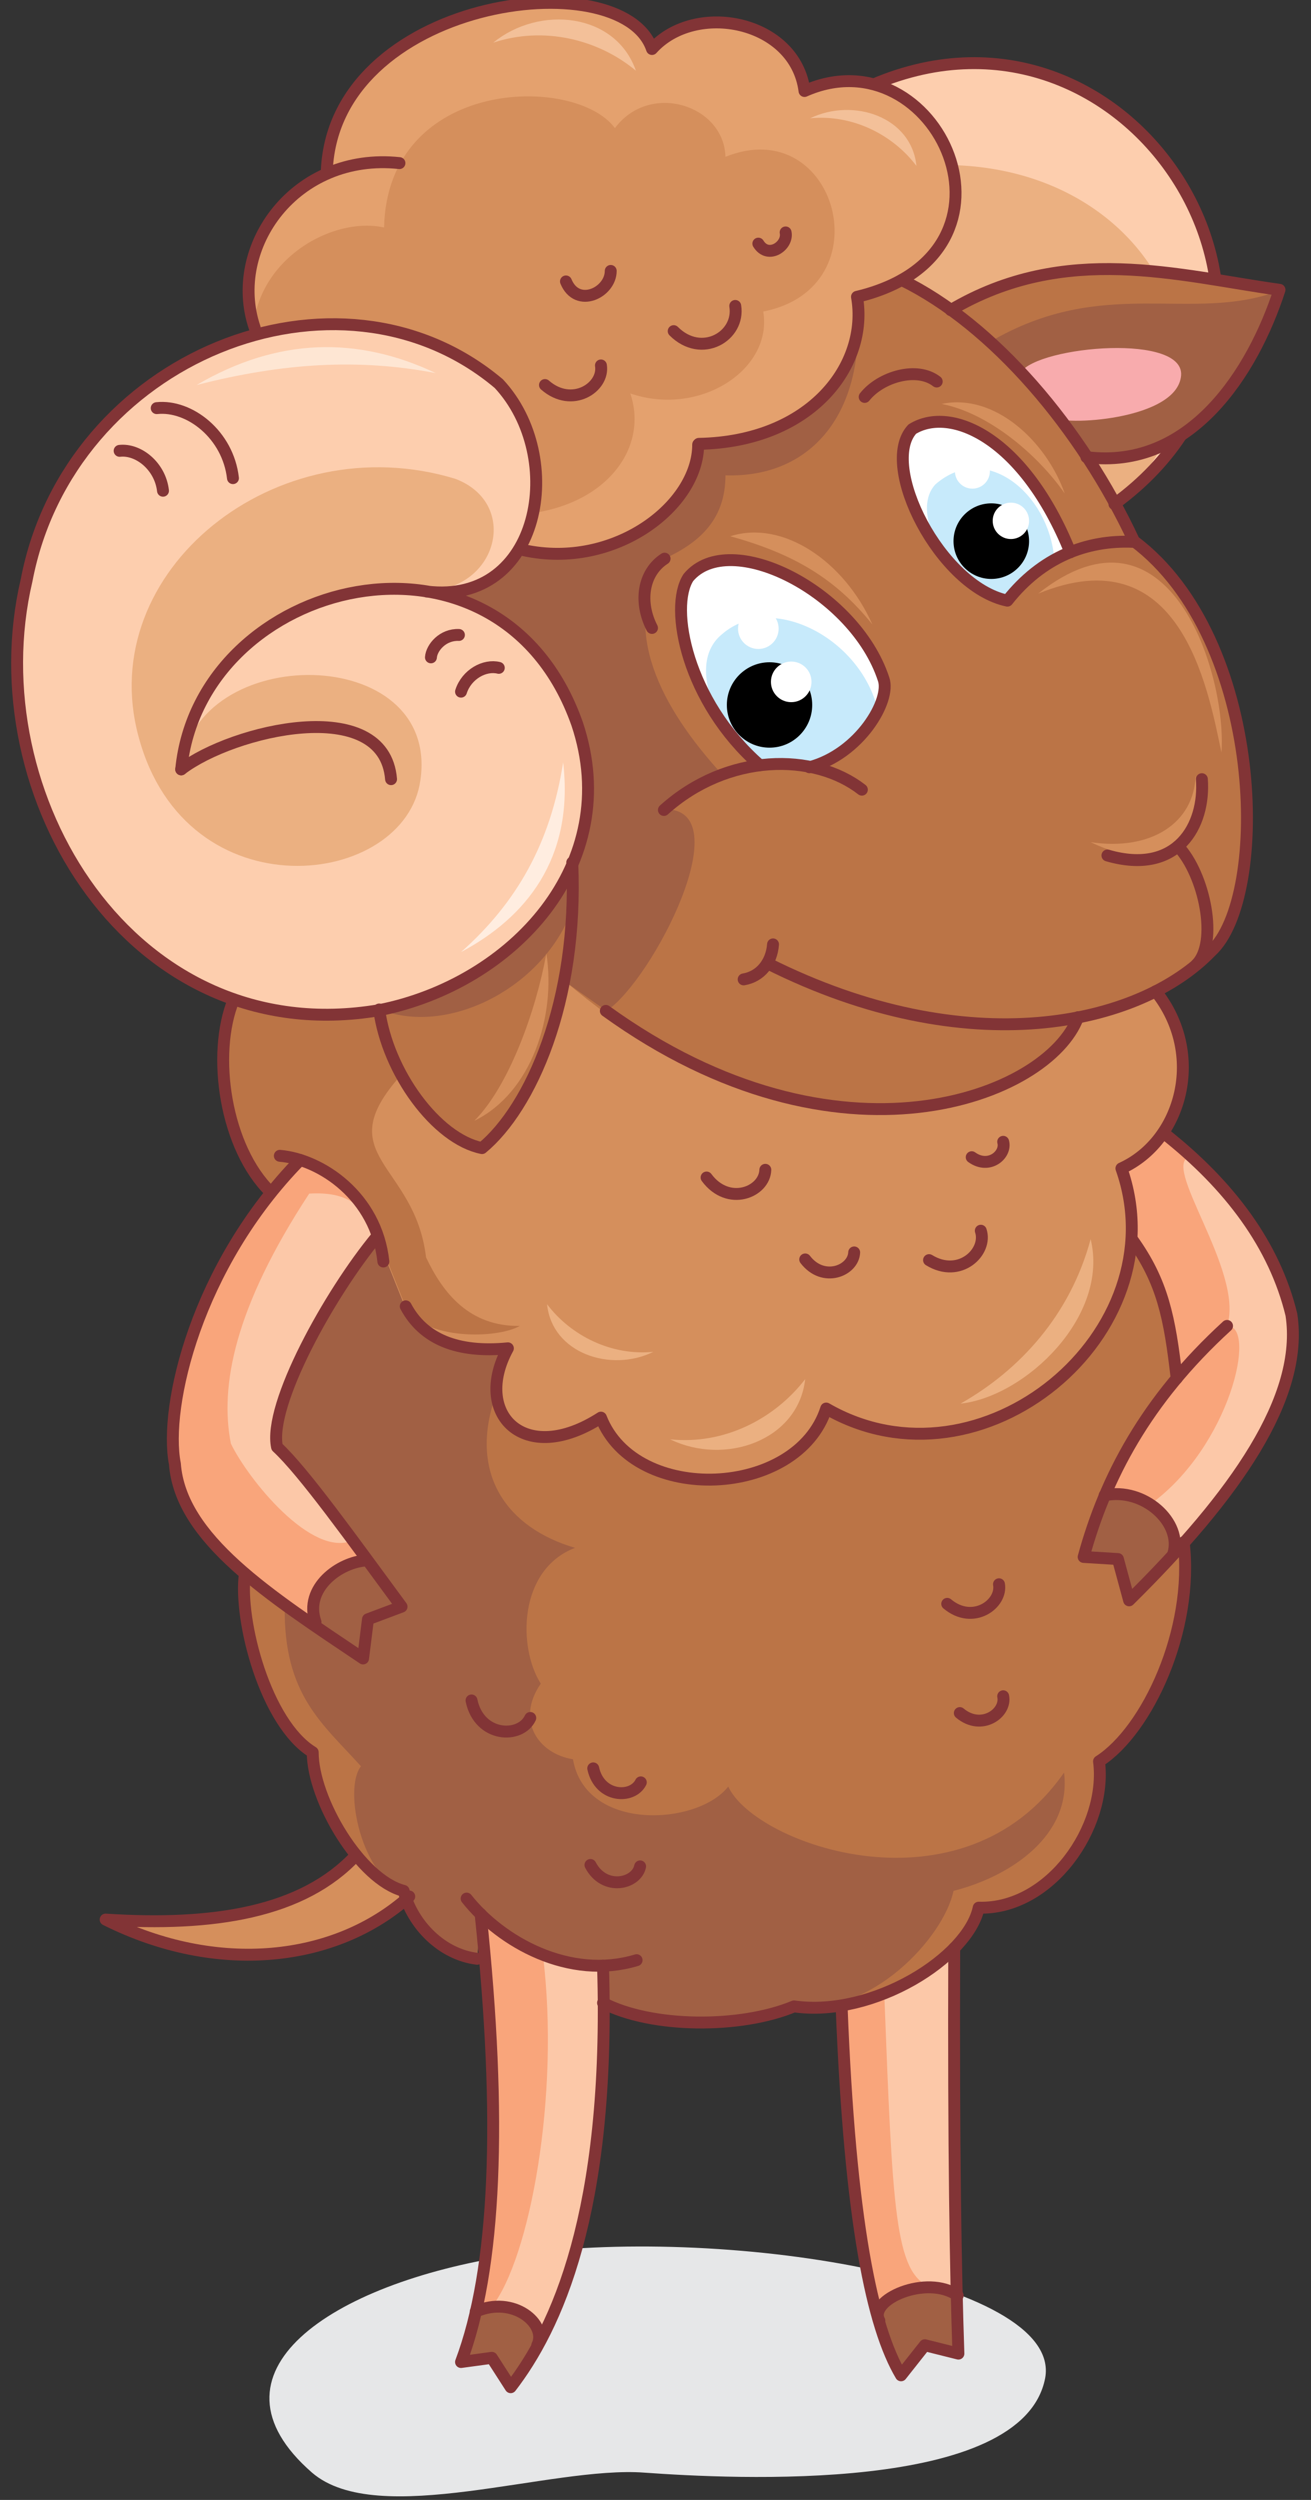 <?xml version="1.0" encoding="utf-8"?>
<!-- Generator: Adobe Illustrator 21.1.0, SVG Export Plug-In . SVG Version: 6.00 Build 0)  -->
<svg version="1.1" id="Layer_1" xmlns="http://www.w3.org/2000/svg" xmlns:xlink="http://www.w3.org/1999/xlink" x="0px" y="0px"
	 viewBox="0 0 187.4 357.1" style="enable-background:new 0 0 187.4 357.1;" xml:space="preserve">
<rect x="0" y="0" width="187.4" height="357.1" fill="#333333" stroke="none"/>
<style type="text/css">
	.st0{fill:#E6E7E8;}
	.st1{fill:#F9A57B;}
	.st2{fill:#FCC8A8;}
	.st3{fill:#A16044;}
	.st4{fill:#D58F5C;}
	.st5{fill:#BB7446;}
	.st6{fill:#FDCEAE;}
	.st7{fill:#EBB081;}
	.st8{fill:none;stroke:#823436;stroke-width:1.701;stroke-linecap:round;stroke-linejoin:round;stroke-miterlimit:22.926;}
	.st9{fill:#E4A16E;}
	.st10{fill:#F8ABAD;}
	.st11{fill:#FFFFFF;}
	.st12{fill:#C7EAFB;}
	.st13{fill:#FEE6D3;}
	.st14{fill:#FFEDE0;}
	.st15{fill:#F3C099;}
</style>
<g id="brown">
	<path id="XMLID_192_" class="st0" d="M72.9,322.2c-25.8,4-44.6,16.8-28.3,31c9.4,8.1,34.2-1,47.5,0c12.5,0.9,54.1,3.1,57.3-13.5
		C152,325.6,102.6,317.6,72.9,322.2z"/>
	<path id="XMLID_191_" class="st1" d="M54,176.7c-1.9-4.7-5.6-8.3-11.1-11c-14.8,15.1-19.5,35.2-17.9,43.4
		c0.8,10.7,13.5,18.8,26.9,27.8l-1.9-7.5l7.5,0.1c-7-9.5-14-19.3-17.8-22.8C38.4,200.7,47.2,184.8,54,176.7z"/>
	<path id="XMLID_190_" class="st2" d="M54,176.7c-1.9-4.7-4.5-6.5-9.8-6.2C33.5,186.8,31.4,198,33,206.2c2.4,5,11.6,16.5,17.5,13.8
		l1.9,3c-7-9.5-8.9-12.8-12.7-16.2C38.4,200.7,47.2,184.8,54,176.7z"/>
	<path id="XMLID_189_" class="st1" d="M168.1,197l-6.4-19.9l-1.4-10.1l6-5c9.4,7.4,15.8,16,18.2,25.9c1.8,11.8-8,25.8-23.2,40.8
		l-1.6-5.9l-4.9-0.3C158,211.1,161.8,203.6,168.1,197z"/>
	<path id="XMLID_188_" class="st2" d="M175.4,189.4c2.6-7.8-10-23.6-5.1-24.2c7.3,8.1,11.9,12.6,14.2,22.6
		c1.8,11.8-3.8,19-16.8,34.1v0.1l-0.7-4.5l-2.6-2.6C175.8,206.7,179.8,189.3,175.4,189.4z"/>
	<path id="XMLID_187_" class="st1" d="M136.5,278.3l-16.1,8.2c1.2,30.9,4.4,45.9,8.5,52.8l2.4-7.4l5.9,4.4
		C136.7,324.4,136.4,307.2,136.5,278.3z"/>
	<path id="XMLID_186_" class="st2" d="M136.5,278.3l-10.1,6.5c1.2,30.9,1.5,39.9,6.6,41.9l3.9,1.2
		C136.5,316.1,136.4,307.2,136.5,278.3z"/>
	<path id="XMLID_185_" class="st2" d="M86.2,280.8l-17.5-7.4c3.1,29.4,2.2,50.7-2.8,64L71,335l2,6C79.3,332.7,87.2,316.2,86.2,280.8
		z"/>
	<path id="XMLID_184_" class="st1" d="M77.6,279.2l-8.9-5.8c3.1,29.4,2.2,50.7-2.8,64l2.5-1.2l1.9-6.7
		C75.7,322.7,80.1,299.3,77.6,279.2z"/>
	<path id="XMLID_183_" class="st3" d="M77.2,334.3c-1.8-3.4-5.9-6.1-9.3-3.7c-0.6,2.5-1.3,4.7-2,6.8l4.4-0.6L73,341
		C74.3,339.2,75.8,337,77.2,334.3z"/>
	<path id="XMLID_182_" class="st4" d="M58.5,270.9l-7.7-5.9c-7.6,8.2-20.4,10.2-35.8,9.2C31.1,282.2,48,280.3,58.5,270.9z"/>
	<path id="XMLID_181_" class="st5" d="M86.3,286l-0.1-5.3c-5.1,0.9-11-1.6-17.5-7.4l-0.5,6.5c-5.4-0.4-8.2-5-9.6-8.9
		c-6.3-2-11.4-7.5-13.8-20.6c-5.8-6.4-9.9-12.1-9.7-25.5c6.6,5.9,13.6,10.3,16.9,12.2l-1.9-7.5l7.5,0.1
		c-7.1-8.8-12.9-17.3-17.8-22.8c1.2-10.4,8.6-22.9,14.3-30.1l107.8,0.4c4,4.7,5.7,11.8,6.4,19.9c-6.5,8-10.9,16.4-13.2,25.4l4.9,0.3
		l1.6,5.9l7.8-8.3c1.5,12.5-5.2,26.9-12.1,31.3c1.2,9.4-7,21.2-17.2,20.9c-1.5,7.1-15,15.7-26.4,14.1
		C105.8,289.7,93.2,289.6,86.3,286z"/>
	<path id="XMLID_180_" class="st3" d="M86.3,286l-0.1-5.3c-4.8,0.8-11.4-1.6-17.5-7l-0.5,6.1c-5.1-0.4-9.1-6-10.5-9.7
		c-5.9-1.9-8.7-14.5-6.1-17.8c-5.5-6.1-11.1-10.2-10.9-22.9c6.2,5.6,8.1,5.7,11.3,7.5l0.7-5.6l4.8-1.8c-5.5-8.4-10.5-16-17.1-21.1
		c-4.5-8.8,8.2-25,13.6-31.8l18.6,16l-1.6,6.3c-4.3,11.7,1.6,19.4,11.2,22.2c-8.1,3.1-8.2,14.2-4.9,19.4c-3.6,5.2-0.4,10,4.6,10.8
		c1.8,10.4,17.8,9.5,22.2,3.9c3.8,8.3,33.5,18.9,48-2c1.1,8.9-7.5,14.8-15.8,16.9c-1.4,6.7-11.9,18-22.6,16.4
		C106.3,289.6,92.8,289.4,86.3,286z"/>
	<path id="XMLID_179_" class="st4" d="M165.2,141.5l-101-22.9l-30.9,24.2c-3,13.1-0.2,21.4,5.3,27.5l4.2-4.6c6.3,2.2,10,5.9,11.1,11
		l4,10c2.5,4.7,7.4,6.7,14.6,6c-5.1,9.3,2.3,17,13.3,9.9c4.9,12.5,28.1,11.5,32.2-1.3c22.2,12.8,50.5-10.8,42.2-34.3
		C168.9,163,172.5,150.6,165.2,141.5z"/>
	<path id="XMLID_178_" class="st5" d="M64.3,118.6l-30.9,24.2c-3,13.1-0.2,21.4,5.3,27.5l4.2-4.6c6.3,2.2,10,5.9,11.1,11l4,10
		c2.5,4.7,13,4.6,16.3,2.7c-7.2,0.1-11-4.7-13.4-9.8c-1.6-13.5-14-14.4-3.6-26c6-8,17.3,8.5,19.6-0.9
		C68.1,143.7,83.8,134.2,64.3,118.6z"/>
	<path id="XMLID_177_" class="st6" d="M159.3,72l-36.9-29.5l2.4-30.4C162.4-4,193.6,47,159.3,72z"/>
	<path id="XMLID_176_" class="st5" d="M81.9,125.1c-5.8,10.5-18.2,17.9-28.6,19.3c2.1,3.4,1.5,10.7,15.7,19.7
		C77.1,155.8,84.6,138.5,81.9,125.1z"/>
	<path id="XMLID_175_" class="st7" d="M159.3,72l-43.9-16.9l2.2-28.6C160.5,12.5,183,52.1,159.3,72z"/>
	<path id="XMLID_174_" class="st5" d="M154.2,145.3c-8.3,13.1-38.5,24.5-73.5-5.2l1.2-16.8c7.8-18.8-5.5-37.1-20.9-38.9
		c5.6,1,9.9-0.8,12.8-5.4l37.9-48l17.2,9.1c13.1,6.4,25.7,21.2,33.2,37.3c18.7,14,19.4,51,11,58.6
		C168.9,140.2,162.4,143.7,154.2,145.3z"/>
	<path id="XMLID_173_" class="st3" d="M86.7,144.4l-5.4-3.8l0.1-9.7c-4.6,10.7-17.7,17-27.1,13.3l27.6-20.9
		c7.8-18.8-5.5-37.1-20.9-38.9c5.6,1,9.9-0.8,12.8-5.4l48.6-36.6c1.8,16-6,25.9-18.7,25.5c0,6.3-3.7,9.6-8.7,11.9
		c-6.6,10-0.4,21.4,8.2,30.8l-8.3,5C106,115.3,93.3,140,86.7,144.4z"/>
	<path id="XMLID_172_" class="st8" d="M124.8,12.1C162.4-4,193.6,47,159.3,72"/>
	<path id="XMLID_171_" class="st9" d="M99.8,63.5c-1.4,9.1-7.9,16.2-24.9,15.1c5-20-2.7-34.4-38.4-31.8c-1.1-10.6,1.1-17.1,10.3-22
		C47.3-0.2,88.9-5.7,93.2,7C99-0.8,115,2,115,13c18.9-8.4,33.6,23.2,7.5,29.4C124.1,52.1,115.9,63.1,99.8,63.5z"/>
	<path id="XMLID_170_" class="st4" d="M90.1,56.2c3,8.9-5.3,18.2-19.8,17.3c4.3-17.1-3.3-24.4-33.9-22.2
		c-2.3-13,10.5-20.6,18.5-18.8c0.5-21.4,27.3-21.9,33-14.2c5-6.7,15.6-3.3,15.8,4.1c15.9-6.4,22.8,18.7,5.4,22.1
		C110.5,52.8,100,59.6,90.1,56.2z"/>
	<path id="XMLID_169_" class="st5" d="M155.3,65.3c-5.7-8.7-12.2-15.6-19.4-20.9c16.4-9.7,32.6-4.9,47-2.9
		C179.1,53.1,170.1,67.2,155.3,65.3z"/>
	<path id="XMLID_168_" class="st3" d="M155.3,65.3c-5.7-8.7-6.7-11.1-13.9-16.4c16.4-9.7,28.9-2.6,41.5-7.4
		C179.1,53.1,170.1,67.2,155.3,65.3z"/>
	<path id="XMLID_167_" class="st10" d="M150.6,59.4l-4.7-6.2c2.5-3.8,24-5.7,22.9,0.7C167.8,60.4,150.1,60.9,150.6,59.4z"/>
	<path id="XMLID_166_" class="st7" d="M137.3,200.5c8.5-4.8,15.7-12.7,18.6-23.5C158.6,188,146.6,199.5,137.3,200.5z"/>
	<path id="XMLID_165_" class="st7" d="M95.8,205.6c7.7,0.8,14.9-2.9,19.3-8.6C114.1,205.8,103.6,209.4,95.8,205.6z"/>
	<path id="XMLID_164_" class="st7" d="M93.4,193.1c-6,0.6-11.8-2.3-15.2-6.8C78.9,193.3,87.3,196.1,93.4,193.1z"/>
	<path id="XMLID_163_" class="st4" d="M174.6,107.5c-2-9.6-6-31-26.2-22.7C167.2,69.9,175.4,96.4,174.6,107.5z"/>
	<path id="XMLID_162_" class="st4" d="M155.9,120.3c8.7,1.3,14.8-2.8,15-9.5C172.7,120.8,166.4,125.3,155.9,120.3z"/>
	<path id="XMLID_161_" class="st4" d="M124.7,89.2c-5.3-6.6-11.3-10.1-20.3-12.6C111.9,74.2,120.7,80.2,124.7,89.2z"/>
	<path id="XMLID_160_" class="st4" d="M78.1,136.2c-1.5,8.3-5.4,19-10.3,23.9C76,156.1,79.5,145.1,78.1,136.2z"/>
	<path id="XMLID_159_" class="st4" d="M152.2,70.5c-3.9-5.6-10.9-11.5-17.6-12.8C142.2,56.1,149.6,63.1,152.2,70.5z"/>
	<path id="XMLID_158_" class="st6" d="M61,84.4c7.3-0.6,18.2,8.5,21.5,18.9c6.7,20-9.2,37.1-28.3,40.9c-35.4,6-57.6-30.8-50.4-61.4
		c6.1-32,44.6-47.4,67.5-28.1C81.1,65.3,77.3,86.5,61,84.4z"/>
	<path id="XMLID_157_" class="st7" d="M61,84.4c-19.3-2.8-34.3,12.3-35.1,25.4c1.9-18.2,37-18,34.2,1.6
		c-2.1,15.5-33.5,19.3-40.3-6.2c-6.4-23.6,19.7-44.6,45.3-36.8C74.3,71.9,71.2,84.2,61,84.4z"/>
	<path id="XMLID_156_" class="st8" d="M25.9,109.9c2.7-27.4,45.5-38,56.6-6.5c6.7,20-9.2,37.1-28.3,40.9
		c-35.4,6-57.6-30.8-50.4-61.4c6.1-32,44.6-47.4,67.5-28.1c9.8,10.5,6,31.7-10.3,29.7"/>
	<path id="XMLID_155_" class="st8" d="M128.9,40c13.1,6.4,25.7,21.2,33.2,37.3c18.7,14,19.4,51,11,58.6
		c-10.2,10.6-34.7,16.1-63.4,1.7"/>
	<path id="XMLID_154_" class="st8" d="M154.1,145.3c-4.2,11.3-34.1,23.2-67.5-0.9"/>
	<path id="XMLID_153_" class="st8" d="M36.4,46.8c-3.9-11.5,5.8-25.1,20.7-23.5"/>
	<path id="XMLID_152_" class="st8" d="M46.7,24.8C47.3-0.2,88.9-5.7,93.2,7c6.2-6.9,20.5-4.1,21.8,6c18.9-8.4,33.6,23.2,7.5,29.4
		c1.7,9.7-6.5,20.7-22.6,21"/>
	<path id="XMLID_151_" class="st8" d="M99.8,63.5c0,8.7-11.9,17.9-24.9,15.1"/>
	<path id="XMLID_150_" class="st8" d="M77.9,55c3.9,3.4,8.5,0.3,8-2.8"/>
	<path id="XMLID_149_" class="st8" d="M101,168.2c3.1,4.2,8.3,2.1,8.4-1.1"/>
	<path id="XMLID_148_" class="st8" d="M67.4,242.9c1.1,5.3,7,5.5,8.4,2.5"/>
	<path id="XMLID_147_" class="st8" d="M84.8,252.6c0.9,4.2,5.6,4.4,6.8,2"/>
	<path id="XMLID_146_" class="st8" d="M135.4,229.1c3.7,3.1,7.9,0,7.4-2.8"/>
	<path id="XMLID_145_" class="st8" d="M137.2,244.7c3.1,2.6,6.7,0,6.2-2.4"/>
	<path id="XMLID_144_" class="st8" d="M84.4,266.4c2,3.8,6.6,2.7,7.1,0.2"/>
	<path id="XMLID_143_" class="st8" d="M132.8,180c4.4,2.7,8.4-1.2,7.4-4.2"/>
	<path id="XMLID_142_" class="st8" d="M115.1,179.9c2.6,3.4,6.9,1.6,7-1"/>
	<path id="XMLID_141_" class="st8" d="M138.9,165.3c2.5,1.8,5-0.4,4.5-2.2"/>
	<path id="XMLID_140_" class="st8" d="M96.3,47.3c4,4,9.5,0.7,8.8-3.6"/>
	<path id="XMLID_139_" class="st8" d="M108.4,34.8c1.4,2.3,4.3,0.3,3.9-1.6"/>
	<path id="XMLID_138_" class="st8" d="M80.9,40.2c1.6,3.9,6.4,1.6,6.4-1.5"/>
	<path id="XMLID_137_" class="st11" d="M115.8,109.5l-7.2-0.2c-10.4-9.1-13-22.5-10.2-26.8c5.9-7.1,23.8,2,27.9,14.5
		C127.5,99.9,123,107.6,115.8,109.5z"/>
	<path id="XMLID_136_" class="st12" d="M103.2,90.6c7.1-6.2,20.3,0.7,22.4,11.4l-4.1,4.8l-5.7,2.8l-7.2-0.2
		C104.5,107.4,97.2,95.5,103.2,90.6z"/>
	<path id="XMLID_135_" class="st8" d="M123.2,112.8c-6.8-5.3-19.2-5.3-28.3,2.9"/>
	<path id="XMLID_134_" class="st11" d="M153,78.9l0.7-0.3c-3.9,1.2-6.6,3.3-9.7,7.2c-9.6-2-18.4-19.3-13.6-24.5
		C135.9,57.9,146.5,62.5,153,78.9z"/>
	<path id="XMLID_133_" class="st12" d="M133.7,69.2c7.1-6.2,16.2,1.2,17,10.6l-6.7,5.9C138,86.3,129.3,74,133.7,69.2z"/>
	<path id="XMLID_132_" class="st8" d="M108.6,109.3c-10.4-9.1-13-22.5-10.2-26.8c5.9-7.1,23.8,2,27.9,14.5c1.1,3-3.4,10.7-10.6,12.6
		"/>
	<path id="XMLID_131_" class="st8" d="M162,77.4c-6.7-0.3-13.1,2.2-18,8.4c-9.6-2-18.4-19.3-13.6-24.5c5.5-3.4,16,1.2,22.6,17.6"/>
	<path id="XMLID_130_" class="st8" d="M168.4,120.9c3.8,4,5.8,13.8,2.6,16.9"/>
	<path id="XMLID_129_" class="st8" d="M95,79.8c-3.1,2-3.7,6.2-1.8,9.9"/>
	<path id="XMLID_128_" class="st8" d="M106.3,139.9c2.4-0.4,4-2.4,4.2-5"/>
	<path id="XMLID_127_" class="st8" d="M133.9,54.5c-2.8-2.2-8-0.7-10.3,2.2"/>
	<path id="XMLID_126_" class="st8" d="M58,186.6c2.5,4.7,7.4,6.7,14.6,6c-5.1,9.3,2.3,17,13.3,9.9c4.9,12.5,28.1,11.5,32.2-1.3
		c22.2,12.8,50.5-10.8,42.2-34.3c8.6-3.9,12.1-16.3,4.9-25.3"/>
	<path id="XMLID_125_" class="st3" d="M157.8,213.9c6-1.5,9.4,1.1,10.3,7.7c-2.1,2.3-4.3,4.6-6.7,7l-1.6-5.9l-4.9-0.3
		C155.7,219.5,156.6,216.7,157.8,213.9z"/>
	<path id="XMLID_124_" class="st8" d="M166.4,161.9c9.4,7.4,15.8,16,18.2,25.9c1.8,11.8-8,25.8-23.2,40.8l-1.6-5.9l-4.9-0.3
		c3.1-11.3,8.9-22.4,20.5-33"/>
	<path id="XMLID_123_" class="st8" d="M161.8,177c4.4,6.1,5.4,11.2,6.4,19.9"/>
	<path id="XMLID_122_" class="st8" d="M169.2,220.3c1.5,12.5-5.2,26.9-12.1,31.3c1.2,9.4-7,21.2-17.2,20.9
		c-1.5,7.1-15,15.7-26.4,14.1c-7.7,3.2-20.4,3.1-27.3-0.5"/>
	<path id="XMLID_121_" class="st8" d="M68.2,279.8c-5-0.6-9.2-4.8-10.5-9.7c-6.2-1.6-13-13-13-19.8c-6.7-4.1-10.6-18.8-9.7-25.5"/>
	<path id="XMLID_120_" class="st8" d="M66.7,271.2c4.9,6.2,14.7,11.7,24.3,8.8"/>
	<path id="XMLID_119_" class="st8" d="M50.9,265c-7.6,8.2-20.4,10.2-35.8,9.2c16,8,32.9,6.1,43.4-3.3"/>
	<path id="XMLID_118_" class="st3" d="M52.4,222.9c-5.8,0.4-8,3.7-7.3,9.4c2.2,1.5,4.5,3,6.8,4.6l0.7-5.6l4.8-1.8
		C55.8,227.2,54.1,225.3,52.4,222.9z"/>
	<path id="XMLID_117_" class="st8" d="M40,165.1c5.9,0.5,13.8,5.8,14.8,15.1"/>
	<path id="XMLID_116_" class="st8" d="M42.9,165.7c-14.8,15.1-19.5,35.2-17.9,43.4c0.8,10.7,13.5,18.8,26.9,27.8l0.7-5.6l4.8-1.8
		c-7-9.5-14-19.3-17.8-22.8c-1.3-6,7.5-21.9,14.3-30.1"/>
	<path id="XMLID_115_" class="st8" d="M38.7,170.3c-6.5-6.3-8.5-19.7-5.3-27.5"/>
	<path id="XMLID_114_" class="st3" d="M136.9,327.6c-5.3-2.1-8.9-0.1-11.6,2.6c1.1,4,2.3,6.9,3.6,9.1l3.4-4.3l4.8,1.2
		C137,333.6,137,330.7,136.9,327.6z"/>
	<path id="XMLID_113_" class="st8" d="M68.7,273.4c3.1,29.4,2.2,50.7-2.8,64l4.4-0.6L73,341c6.4-8.3,14.3-24.8,13.2-60.2"/>
	<path id="XMLID_112_" class="st8" d="M120.3,286.5c1.2,30.9,4.4,45.9,8.5,52.8l3.4-4.3l4.8,1.2c-0.4-11.8-0.7-28.9-0.6-57.9"/>
	<circle id="XMLID_111_" cx="110" cy="100.7" r="6.1"/>
	<circle id="XMLID_110_" class="st11" cx="113.1" cy="97.4" r="2.9"/>
	<circle id="XMLID_109_" class="st11" cx="108.4" cy="89.8" r="2.9"/>
	<path id="XMLID_108_" class="st8" d="M54.2,144.2c1.2,9,8.2,18.5,14.7,19.8c6.9-5.7,13.8-20.9,12.9-40.8"/>
	<circle id="XMLID_107_" class="st11" cx="139" cy="67.3" r="2.5"/>
	<circle id="XMLID_106_" cx="141.7" cy="77.3" r="5.4"/>
	<circle id="XMLID_105_" class="st11" cx="144.5" cy="74.4" r="2.6"/>
	<path id="XMLID_104_" class="st8" d="M33.3,68.3c-0.7-6.2-6.2-10.5-10.9-10"/>
	<path id="XMLID_103_" class="st8" d="M23.3,70.1c-0.4-3.5-3.5-6-6.2-5.7"/>
	<path id="XMLID_102_" class="st8" d="M25.9,109.9c7.3-5.6,29-10.8,30,1.4"/>
	<path id="XMLID_101_" class="st8" d="M52.4,222.9c-3.8,0.2-9,3.9-7.3,8.8"/>
	<path id="XMLID_100_" class="st8" d="M76.8,335c1.5-3-3.4-7.2-8.8-4.8"/>
	<path id="XMLID_99_" class="st8" d="M125.7,331.5c-1.7-3,6.8-6.7,11.2-3.6"/>
	<path id="XMLID_98_" class="st8" d="M157.9,213.6c5.6-1.2,11.2,3.9,9.8,8.4"/>
	<path id="XMLID_97_" class="st8" d="M135.9,44.3c16.4-9.7,32.6-4.9,47-2.9c-3.8,11.7-12.7,25.8-27.6,23.9"/>
	<path id="XMLID_96_" class="st13" d="M62.3,53.3c-10.9-2.1-21.7-1.5-34.2,1.7C39.7,48.2,51.1,48,62.3,53.3z"/>
	<path id="XMLID_95_" class="st14" d="M65.9,136c8-7.1,12.8-15.6,14.6-27.1C82.1,122.7,75.1,131.1,65.9,136z"/>
	<path id="XMLID_94_" class="st8" d="M65.6,90.7c-2.3-0.1-3.9,1.8-4,3.2"/>
	<path id="XMLID_93_" class="st8" d="M71.3,95.4c-2-0.5-4.6,0.9-5.4,3.4"/>
	<path id="XMLID_92_" class="st8" d="M158.3,122.2c10,2.9,14-4.3,13.5-10.9"/>
	<path id="XMLID_91_" class="st15" d="M115.8,16.9c6-0.6,11.8,2.3,15.2,6.8C130.3,16.7,122,13.9,115.8,16.9z"/>
	<path id="XMLID_1_" class="st15" d="M70.5,6.1c7.2-2.4,15-0.5,20.4,4C88,1.8,77.1,0.7,70.5,6.1z"/>
</g>
</svg>
